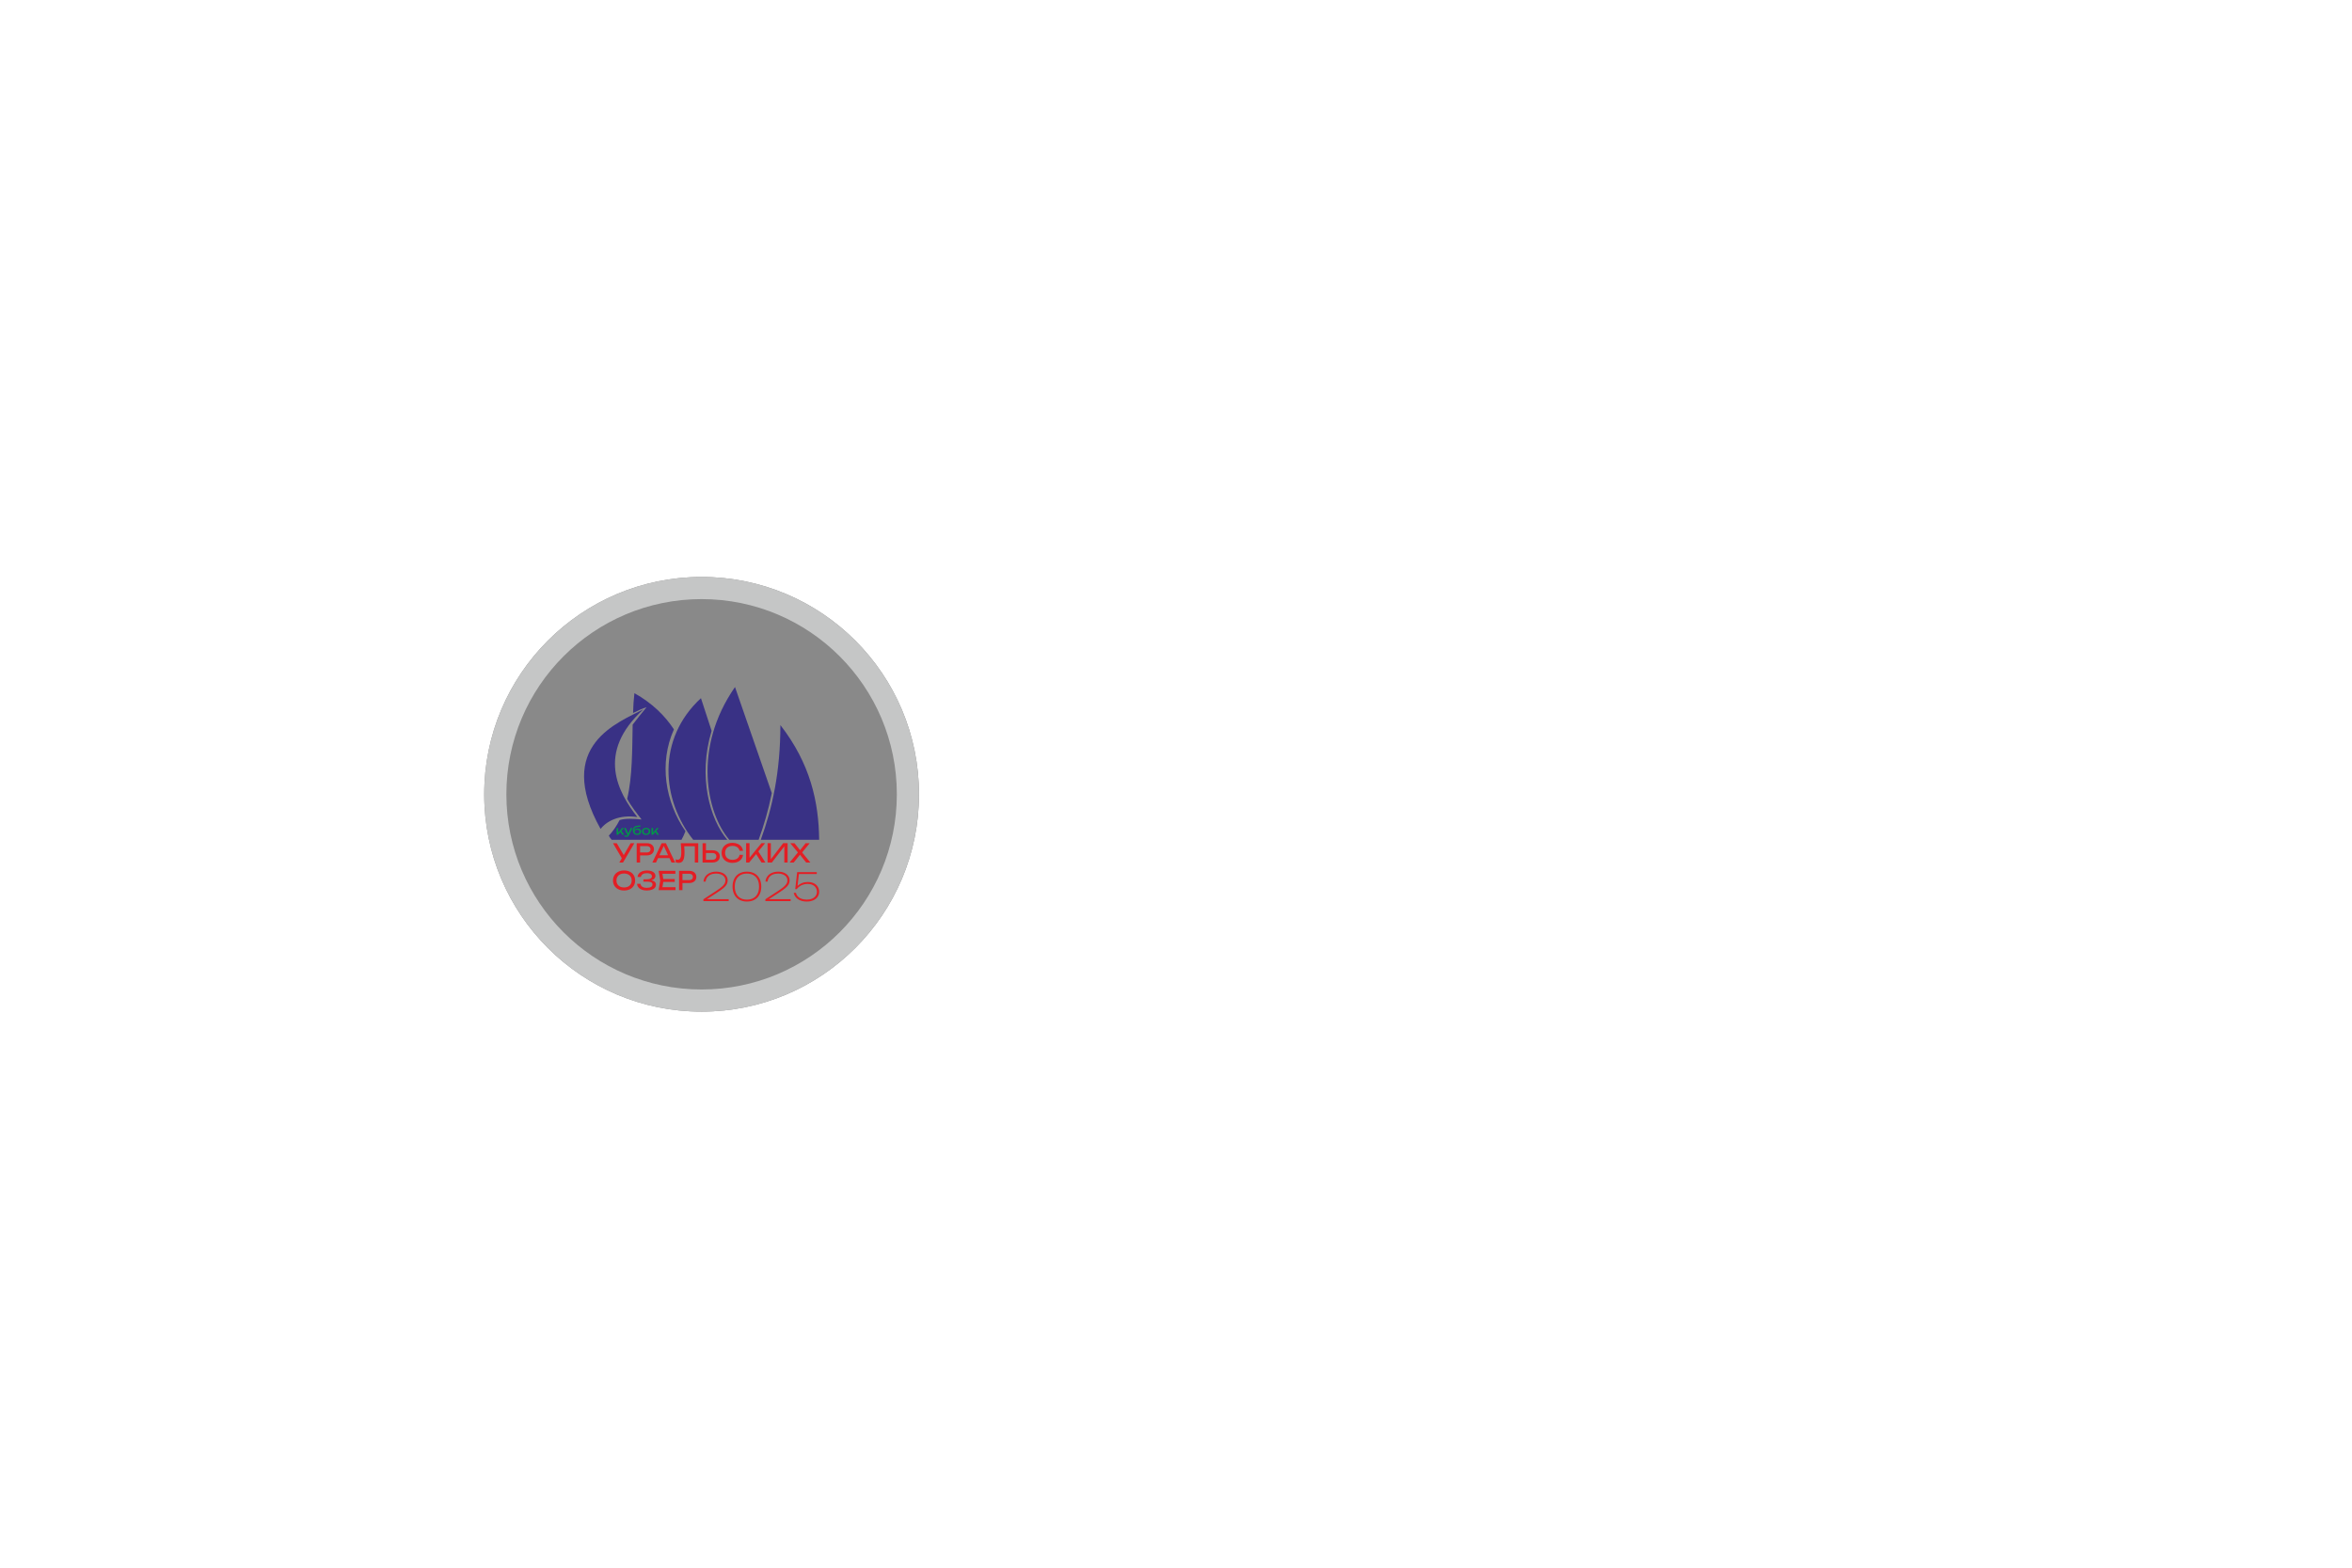 <?xml version="1.0" encoding="UTF-8"?>
<!DOCTYPE svg PUBLIC "-//W3C//DTD SVG 1.1//EN" "http://www.w3.org/Graphics/SVG/1.1/DTD/svg11.dtd">
<!-- Creator: CorelDRAW -->
<svg xmlns="http://www.w3.org/2000/svg" xml:space="preserve" width="300mm" height="200mm" version="1.1" style="shape-rendering:geometricPrecision; text-rendering:geometricPrecision; image-rendering:optimizeQuality; fill-rule:evenodd; clip-rule:evenodd"
viewBox="0 0 30000 20000"
 xmlns:xlink="http://www.w3.org/1999/xlink"
 xmlns:xodm="http://www.corel.com/coreldraw/odm/2003">
 <defs>
  <style type="text/css">
   <![CDATA[
    .fil1 {fill:#C5C6C6}
    .fil0 {fill:#898989}
    .fil3 {fill:#E31E24}
    .fil4 {fill:#009846}
    .fil2 {fill:#393185}
   ]]>
  </style>
 </defs>
 <g id="Слой_x0020_1">
  <path class="fil0" d="M8949 7360.42c1531.4,0 2772.84,1241.44 2772.84,2772.84 0,1531.41 -1241.44,2772.85 -2772.84,2772.85 -1531.41,0 -2772.85,-1241.44 -2772.85,-2772.85 0,-1531.4 1241.44,-2772.84 2772.85,-2772.84z"/>
  <path class="fil1" d="M8948.99 7360.42c1531.4,0 2772.85,1241.45 2772.85,2772.85 0,1531.39 -1241.45,2772.84 -2772.85,2772.84 -1531.39,0 -2772.84,-1241.45 -2772.84,-2772.84 0,-1531.4 1241.45,-2772.85 2772.84,-2772.85zm0 282.68c1375.28,0 2490.17,1114.89 2490.17,2490.17 0,1375.27 -1114.89,2490.16 -2490.17,2490.16 -1375.27,0 -2490.16,-1114.89 -2490.16,-2490.16 0,-1375.28 1114.89,-2490.17 2490.16,-2490.17z"/>
  <path class="fil2" d="M8940.72 8906.95l136.02 416.8c-177.85,588.84 -20.9,1130.7 200.14,1389.89l-434.79 0c-404.42,-509.07 -469.21,-1283.19 98.63,-1806.69z"/>
  <path class="fil2" d="M9375.01 8764.97c148.15,423.85 311.16,896.32 469.46,1353.38 -42.98,214.84 -100.7,410.7 -168.02,595.29l-374.44 0c-290.14,-340.21 -469.99,-1167.4 73,-1948.67z"/>
  <path class="fil2" d="M10448.27 10713.64c-4.43,-483.39 -113.51,-974.01 -494.27,-1463.21 -0.53,596.87 -102.14,1057.29 -250.19,1463.21l744.46 0z"/>
  <path class="fil2" d="M8207.85 9048.63c-308.75,165.06 -1146.78,453.92 -547.32,1526.82 75.18,-98.58 237.57,-186.84 469.13,-151.31 -244.59,-314.07 -531.29,-820.72 78.19,-1375.51z"/>
  <path class="fil3" d="M10231.44 10875.23l104.85 128.51 -53.58 0 -79.2 -99.75 -79.54 99.75 -52.25 0 105.66 -128.51 -97.45 -117.99 53.9 0 71.32 89.24 70.67 -89.24 52.25 0 -96.63 117.99zm-1213.69 595.78l276.65 0 0 24.63 -322.22 0 0 -23.15 155.69 -101.99c31.86,-20.86 56.66,-38.59 74.31,-53.21 17.66,-14.62 30.55,-28.58 38.68,-41.79 8.13,-13.23 12.15,-27.35 12.15,-42.46 0,-17.74 -4.93,-33.25 -14.78,-46.56 -9.85,-13.3 -23.73,-23.56 -41.63,-30.79 -17.9,-7.23 -38.51,-10.84 -61.84,-10.84 -27.26,0 -50.58,4.35 -70.04,13.06 -19.46,8.7 -34.57,20.69 -45.24,36.04 -10.68,15.36 -16.92,33.18 -18.73,53.38l-27.59 0c1.97,-24.96 10.02,-47.05 24.15,-66.27 14.12,-19.21 33.09,-34.16 56.82,-44.83 23.73,-10.68 50.58,-16.01 80.63,-16.01 28.74,0 54.28,4.68 76.54,14.12 22.25,9.44 39.49,22.75 51.81,39.83 12.32,17.08 18.47,36.7 18.47,58.87 0,17.74 -4.1,34.08 -12.31,49.03 -8.21,14.94 -21.68,30.46 -40.48,46.55 -18.81,16.1 -45.25,35.15 -79.25,57.16l-131.79 85.23zm509.19 30.55c-37.93,0 -70.7,-7.89 -98.29,-23.65 -27.59,-15.77 -48.61,-38.02 -63.14,-66.76 -14.54,-28.74 -21.85,-62.16 -21.85,-100.26 0,-38.1 7.31,-71.53 21.85,-100.27 14.53,-28.74 35.55,-50.99 63.14,-66.75 27.59,-15.77 60.36,-23.65 98.29,-23.65 37.94,0 70.7,7.88 98.29,23.65 27.6,15.76 48.7,38.01 63.23,66.75 14.54,28.74 21.76,62.17 21.76,100.27 0,38.26 -7.22,71.76 -21.76,100.5 -14.53,28.75 -35.55,50.92 -63.06,66.6 -27.51,15.68 -60.36,23.57 -98.46,23.57zm0 -24.64c32.19,0 59.87,-6.57 83.02,-19.71 23.16,-13.13 40.89,-32.18 53.21,-57.06 12.32,-24.89 18.48,-54.61 18.48,-89.26 0,-34.66 -6.16,-64.46 -18.48,-89.34 -12.32,-24.89 -30.05,-43.85 -53.21,-56.99 -23.15,-13.14 -50.83,-19.71 -83.02,-19.71 -32.19,0 -59.86,6.57 -83.02,19.71 -23.15,13.14 -40.89,32.1 -53.2,56.99 -12.32,24.88 -18.48,54.68 -18.48,89.34 0,34.65 6.16,64.37 18.48,89.26 12.31,24.88 30.05,43.93 53.2,57.06 23.16,13.14 50.83,19.71 83.02,19.71zm281.08 -5.91l276.65 0 0 24.63 -322.22 0 0 -23.15 155.69 -101.99c31.86,-20.86 56.66,-38.59 74.31,-53.21 17.66,-14.62 30.55,-28.58 38.68,-41.79 8.13,-13.23 12.15,-27.35 12.15,-42.46 0,-17.74 -4.93,-33.25 -14.78,-46.56 -9.85,-13.3 -23.73,-23.56 -41.63,-30.79 -17.9,-7.23 -38.51,-10.84 -61.84,-10.84 -27.26,0 -50.58,4.35 -70.04,13.06 -19.46,8.7 -34.57,20.69 -45.24,36.04 -10.68,15.36 -16.92,33.18 -18.73,53.38l-27.59 0c1.97,-24.96 10.02,-47.05 24.15,-66.27 14.12,-19.21 33.09,-34.16 56.82,-44.83 23.73,-10.68 50.58,-16.01 80.63,-16.01 28.74,0 54.28,4.68 76.53,14.12 22.26,9.44 39.5,22.75 51.82,39.83 12.32,17.08 18.47,36.7 18.47,58.87 0,17.74 -4.1,34.08 -12.31,49.03 -8.21,14.94 -21.68,30.46 -40.48,46.55 -18.81,16.1 -45.25,35.15 -79.25,57.16l-131.79 85.23zm492.93 -218.75c31.54,0 58.39,5.5 80.48,16.5 22.09,11.01 38.75,25.95 50,44.84 11.25,18.88 16.84,39.99 16.84,63.31 0,24.3 -6.57,45.9 -19.71,64.78 -13.14,18.89 -31.61,33.59 -55.43,44.1 -23.81,10.51 -51.16,15.77 -82.03,15.77 -31.53,0 -59.04,-4.77 -82.53,-14.29 -23.48,-9.53 -42.28,-22.67 -56.41,-39.33 -14.12,-16.67 -23.48,-35.72 -28.08,-57.24l27.59 0c4.11,17.57 12.23,32.77 24.39,45.66 12.15,12.89 28,22.91 47.54,29.97 19.55,7.06 42.04,10.59 67.5,10.59 25.46,0 47.96,-4.19 67.42,-12.48 19.46,-8.29 34.48,-19.95 45.16,-35.06 10.67,-15.11 16.01,-32.6 16.01,-52.47 0,-19.88 -4.92,-37.37 -14.78,-52.47 -9.85,-15.11 -23.73,-26.86 -41.63,-35.15 -17.9,-8.29 -38.68,-12.4 -62.33,-12.4 -20.69,0 -40.07,3.04 -58.13,9.2 -18.07,6.16 -33.84,14.28 -47.3,24.3 -13.47,10.02 -24.47,20.86 -33.01,32.52l-19.21 0 24.63 -216.78 250.28 0 0 24.63 -228.11 0 -17.49 151.75c15.11,-15.11 33.91,-27.26 56.33,-36.46 22.42,-9.19 46.39,-13.79 72.01,-13.79zm-2340.86 108.53c-27.72,0 -52.26,-5.36 -73.68,-16.05 -21.41,-10.67 -38.06,-25.68 -49.89,-45.07 -11.84,-19.4 -17.75,-41.64 -17.75,-66.73 0,-25.08 5.91,-47.32 17.75,-66.71 11.83,-19.39 28.48,-34.45 49.89,-45.14 21.42,-10.68 45.96,-15.99 73.68,-15.99 27.72,0 52.31,5.31 73.73,15.99 21.41,10.69 38.01,25.75 49.85,45.14 11.83,19.39 17.74,41.63 17.74,66.71 0,25.09 -5.91,47.33 -17.74,66.73 -11.84,19.39 -28.44,34.4 -49.85,45.07 -21.42,10.69 -46.01,16.05 -73.73,16.05zm0 -38.78c19.72,0 36.92,-3.61 51.54,-10.84 14.63,-7.23 25.91,-17.59 33.86,-31 7.94,-13.43 11.88,-29.15 11.88,-47.23 0,-18.07 -3.94,-33.85 -11.88,-47.27 -7.95,-13.41 -19.23,-23.71 -33.86,-30.94 -14.62,-7.24 -31.82,-10.85 -51.54,-10.85 -19.72,0 -36.86,3.61 -51.49,10.85 -14.63,7.23 -25.91,17.53 -33.85,30.94 -7.94,13.42 -11.94,29.2 -11.94,47.27 0,18.08 4,33.8 11.94,47.23 7.94,13.41 19.22,23.77 33.85,31 14.63,7.23 31.77,10.84 51.49,10.84zm346.41 -91.2c19.17,3.18 34.01,9.47 44.48,18.9 10.46,9.42 15.66,21.58 15.66,36.48 0,14.9 -4.6,27.93 -13.8,39.17 -9.2,11.23 -22.62,19.93 -40.26,26.12 -17.64,6.19 -38.73,9.31 -63.27,9.31 -24.21,0 -45.41,-3.5 -63.59,-10.51 -18.19,-7.02 -32.43,-16.98 -42.79,-29.91 -10.35,-12.93 -16.1,-28.05 -17.2,-45.35l43.39 0c2.19,16.54 10.13,29.19 23.82,38.01 13.7,8.82 32.49,13.25 56.37,13.25 23.34,0 41.36,-3.61 54.01,-10.79 12.65,-7.17 18.95,-17.8 18.95,-31.93 0,-12.16 -5.31,-21.2 -15.99,-27.06 -10.68,-5.86 -27.5,-8.77 -50.4,-8.77l-49.3 0 0 -30.56 48.32 0c13.26,0 24.48,-1.64 33.63,-4.93 9.15,-3.29 15.94,-7.78 20.43,-13.42 4.49,-5.64 6.74,-12.11 6.74,-19.45 0,-8.43 -2.68,-15.66 -8.05,-21.63 -5.37,-5.97 -12.98,-10.47 -22.84,-13.53 -9.86,-3.07 -21.37,-4.6 -34.51,-4.6 -21.7,0 -39.11,4.21 -52.32,12.7 -13.2,8.5 -21.08,20.38 -23.6,35.61l-43.06 0c1.43,-15.78 7.12,-29.96 17.09,-42.5 9.97,-12.55 23.83,-22.41 41.58,-29.58 17.75,-7.18 38.51,-10.74 62.28,-10.74 21.58,0 40.53,2.85 56.8,8.6 16.27,5.75 28.81,13.8 37.69,24.1 8.87,10.3 13.31,22.08 13.31,35.33 0,13.58 -4.55,25.47 -13.64,35.71 -9.09,10.25 -22.4,17.59 -39.93,21.97zm153.64 20.21l-10.84 67.71 166.79 0 0 37.46 -214.94 0 19.72 -123.25 -19.72 -123.24 213.3 0 0 37.47 -165.15 0 10.84 67.7 146.42 0 0 36.15 -146.42 0zm331.79 -141.32c18.07,0 33.91,3.28 47.49,9.86 13.58,6.57 24.1,15.72 31.49,27.49 7.4,11.78 11.07,25.31 11.07,40.54 0,15.23 -3.67,28.7 -11.07,40.48 -7.39,11.78 -17.91,20.98 -31.49,27.55 -13.58,6.58 -29.42,9.86 -47.49,9.86l-87.1 0 0 90.71 -43.38 0 0 -246.49 130.48 0zm-1.65 118.32c9.75,0 18.24,-1.65 25.42,-4.94 7.17,-3.28 12.65,-7.99 16.49,-14.07 3.83,-6.08 5.75,-13.2 5.75,-21.42 0,-8.22 -1.92,-15.39 -5.75,-21.47 -3.84,-6.08 -9.32,-10.74 -16.49,-14.02 -7.18,-3.29 -15.67,-4.93 -25.42,-4.93l-85.45 0 0 80.85 85.45 0zm-834.47 -319.1l88.09 -151.68 47.32 0 -144.28 246.5 -47.32 0 31.88 -54.39 -112.74 -192.11 47.99 0 89.06 151.68zm295.8 -151.68c18.08,0 33.91,3.29 47.49,9.86 13.59,6.58 24.1,15.73 31.5,27.5 7.39,11.78 11.06,25.31 11.06,40.54 0,15.23 -3.67,28.7 -11.06,40.48 -7.4,11.77 -17.91,20.98 -31.5,27.55 -13.58,6.57 -29.41,9.86 -47.49,9.86l-87.09 0 0 90.71 -43.39 0 0 -246.5 130.48 0zm-1.64 118.32c9.75,0 18.24,-1.64 25.41,-4.93 7.18,-3.29 12.66,-8 16.49,-14.08 3.83,-6.08 5.75,-13.2 5.75,-21.41 0,-8.22 -1.92,-15.39 -5.75,-21.47 -3.83,-6.09 -9.31,-10.74 -16.49,-14.03 -7.17,-3.29 -15.66,-4.93 -25.41,-4.93l-85.45 0 0 80.85 85.45 0zm361.85 128.18l-46.34 0 -26.46 -56.53 -145.26 0 -26.46 56.53 -46.34 0 118.32 -246.5 54.22 0 118.32 246.5zm-145.43 -212.15l-55.87 119.8 111.74 0 -55.87 -119.8zm439.58 -34.35l0 246.5 -43.38 0 0 -208.04 -135.41 0c2.63,28.26 3.94,55.32 3.94,81.18 0,30.89 -2.62,55.93 -7.89,75.1 -5.25,19.17 -13.42,33.3 -24.48,42.39 -11.06,9.09 -25.47,13.64 -43.22,13.64 -6.9,0 -13.58,-0.76 -20.1,-2.24 -6.52,-1.48 -12.43,-3.57 -17.69,-6.3l0 -36.81c9.09,3.72 17.75,5.58 25.96,5.58 10.85,0 19.67,-3.34 26.46,-10.02 6.79,-6.68 11.83,-17.2 15.06,-31.49 3.23,-14.3 4.82,-32.98 4.82,-56.1 0,-30.89 -2.3,-68.69 -6.9,-113.39l222.83 0zm184.38 90.38c18.29,0 34.34,3.24 48.09,9.76 13.75,6.51 24.32,15.72 31.77,27.55 7.45,11.83 11.18,25.47 11.18,40.92 0,15.33 -3.73,28.86 -11.18,40.64 -7.45,11.78 -18.02,20.93 -31.77,27.45 -13.75,6.51 -29.8,9.8 -48.09,9.8l-129.16 0 0 -246.5 43.38 0 0 90.38 85.78 0zm-1.97 120.95c9.96,0 18.68,-1.75 26.07,-5.26 7.39,-3.5 13.04,-8.49 16.98,-14.89 3.94,-6.42 5.91,-13.92 5.91,-22.57 0,-8.66 -1.97,-16.27 -5.91,-22.79 -3.94,-6.52 -9.59,-11.5 -16.98,-15.01 -7.39,-3.51 -16.11,-5.26 -26.07,-5.26l-83.81 0 0 85.78 83.81 0zm388.8 -62.44c-2.3,20.15 -9.37,37.96 -21.2,53.41 -11.83,15.44 -27.5,27.44 -47,35.98 -19.5,8.55 -41.47,12.82 -65.89,12.82 -27.4,0 -51.55,-5.37 -72.53,-16.05 -20.98,-10.68 -37.25,-25.69 -48.81,-45.03 -11.55,-19.33 -17.36,-41.57 -17.36,-66.77 0,-25.2 5.81,-47.49 17.36,-66.82 11.56,-19.34 27.83,-34.35 48.81,-45.03 20.98,-10.68 45.13,-16 72.53,-16 24.42,0 46.39,4.27 65.89,12.82 19.5,8.55 35.17,20.54 47,35.99 11.83,15.45 18.9,33.25 21.2,53.41l-43.72 0c-2.4,-13.04 -7.61,-24.32 -15.61,-33.85 -7.99,-9.54 -18.4,-16.87 -31.22,-21.97 -12.82,-5.1 -27.44,-7.61 -43.87,-7.61 -19.18,0 -35.83,3.61 -50.01,10.84 -14.19,7.23 -25.15,17.53 -32.82,30.95 -7.67,13.42 -11.5,29.2 -11.5,47.27 0,18.08 3.83,33.8 11.5,47.22 7.67,13.42 18.63,23.77 32.82,31 14.18,7.23 30.83,10.85 50.01,10.85 16.54,0 31.22,-2.52 43.98,-7.56 12.76,-5.04 23.12,-12.32 31.11,-21.86 8,-9.53 13.21,-20.87 15.61,-34.01l43.72 0zm195.38 -44.04l90.22 141.65 -49.63 0 -68.52 -107.64 -88.91 107.64 -38.78 0 0 -246.5 43.39 0 0 185.7 151.84 -185.7 47 0 -86.61 104.85zm159.89 99.42l157.1 -204.27 56.53 0 0 246.5 -42.06 0 0 -206.23 -158.42 206.23 -55.21 0 0 -246.5 42.06 0 0 204.27z"/>
  <path class="fil2" d="M7765.6 10660.87c9,19.1 21.2,36.64 36.05,52.77l891.07 0c18.28,-33.31 35.11,-69.69 50.31,-108.63 -257.51,-375.92 -340.18,-868.57 -147.06,-1300.13 -115.94,-176.36 -280.09,-336.72 -503.79,-461.47 -11.23,101.02 -13.66,143.97 -16.89,252.54 66.13,-34.1 117.69,-55.99 171.78,-73.66 -58.49,69.29 -129.27,159.37 -177.33,222.23 -6.16,315.44 -2.43,662.25 -70.02,946.57 50.34,94.65 125.64,188.93 183.86,263.69 -98.9,-10.84 -206.28,-15.75 -280.15,7.23 -36.74,72.43 -82,139.22 -137.83,198.86z"/>
  <path class="fil4" d="M7913.57 10613.99l22.5 35.78 23.19 0 -33.11 -50.58 30.36 -35.78 -22.58 0 -49.12 60.11 0 -60.11 -19.84 0 0 86.36 18.31 0 30.29 -35.78zm396.61 -50.58l0 86.36 18.3 0 30.29 -35.78 22.51 35.78 23.19 0 -33.11 -50.58 30.36 -35.78 -22.58 0 -49.13 60.11 0 -60.11 -19.83 0zm-114.84 19.53c-4.4,6.86 -6.61,14.75 -6.61,23.65 0,8.9 2.21,16.78 6.61,23.65 4.4,6.86 10.58,12.18 18.54,15.96 7.96,3.8 17.12,5.7 27.49,5.7 10.38,0 19.55,-1.9 27.51,-5.7 7.96,-3.78 14.14,-9.1 18.54,-15.96 4.4,-6.87 6.59,-14.75 6.59,-23.65 0,-8.9 -2.19,-16.79 -6.59,-23.65 -4.4,-6.86 -10.58,-12.21 -18.54,-16 -7.96,-3.78 -17.13,-5.67 -27.51,-5.67 -10.37,0 -19.53,1.89 -27.49,5.67 -7.96,3.79 -14.14,9.14 -18.54,16zm17.5 39.44c-2.65,-4.48 -3.97,-9.74 -3.97,-15.79 0,-6 1.32,-11.24 3.97,-15.72 2.64,-4.47 6.4,-7.93 11.29,-10.37 4.88,-2.44 10.63,-3.67 17.24,-3.67 6.61,0 12.36,1.23 17.24,3.67 4.88,2.44 8.64,5.9 11.29,10.37 2.64,4.48 3.96,9.72 3.96,15.72 0,6.05 -1.32,11.31 -3.96,15.79 -2.65,4.47 -6.41,7.91 -11.29,10.32 -4.88,2.42 -10.63,3.64 -17.24,3.64 -6.61,0 -12.36,-1.22 -17.24,-3.64 -4.89,-2.41 -8.65,-5.85 -11.29,-10.32zm-140.07 -27.69c0,11.95 2.17,22.19 6.49,30.76 4.32,8.58 10.6,15.14 18.82,19.66 8.21,4.53 18.02,6.79 29.47,6.79 9.86,0 18.56,-1.73 26.06,-5.16 7.51,-3.43 13.3,-8.32 17.4,-14.65 4.09,-6.33 6.12,-13.65 6.12,-21.99 0,-7.94 -1.83,-14.95 -5.51,-21.06 -3.69,-6.1 -8.9,-10.83 -15.62,-14.19 -6.71,-3.36 -14.41,-5.03 -23.11,-5.03 -10.02,0 -18.82,2.24 -26.42,6.71 -7.61,4.48 -13.2,10.76 -16.76,18.84l0 -0.99c0,-13.78 3.46,-24.39 10.38,-31.81 6.91,-7.43 17.19,-11.47 30.82,-12.13 10.88,-0.56 19.27,-1.22 25.17,-1.98 5.9,-0.76 10.32,-1.78 13.27,-3.05l0 -16.94c-2.74,1.02 -5.56,1.81 -8.46,2.39 -2.9,0.58 -6.84,1.14 -11.83,1.68 -4.98,0.53 -12.36,1.22 -22.12,2.03 -11.55,0.97 -21.36,3.92 -29.45,8.88 -8.08,4.96 -14.21,11.77 -18.41,20.42 -4.19,8.64 -6.31,18.92 -6.31,30.82zm27.21 28.93c-3.17,-4.09 -5.34,-8.9 -6.46,-14.44 2.95,-7.78 7.46,-13.83 13.51,-18.13 6.05,-4.3 13.04,-6.44 20.98,-6.44 5.8,0 10.88,1.08 15.25,3.21 4.38,2.14 7.76,5.14 10.15,9.03 2.39,3.89 3.59,8.42 3.59,13.55 0,5.14 -1.2,9.66 -3.59,13.58 -2.39,3.92 -5.77,6.94 -10.15,9.1 -4.37,2.17 -9.45,3.26 -15.25,3.26 -5.9,0 -11.24,-1.09 -16.05,-3.28 -4.8,-2.19 -8.8,-5.34 -11.98,-9.44zm-139.8 -60.21l39.67 83.61 7.85 0 -0.99 2.13c-2.03,4.48 -4.65,7.71 -7.85,9.69 -3.21,1.99 -7,2.98 -11.37,2.98 -4.28,0 -8.17,-0.56 -11.67,-1.65 -3.51,-1.1 -7.25,-2.88 -11.22,-5.37l0 15.1c7.58,4.79 16.02,7.18 25.33,7.18 14.6,0 25.28,-7.07 32.04,-21.21l44.7 -92.46 -21.05 0 -31.97 70.49 -31.65 -70.49 -21.82 0z"/>
 </g>
</svg>
